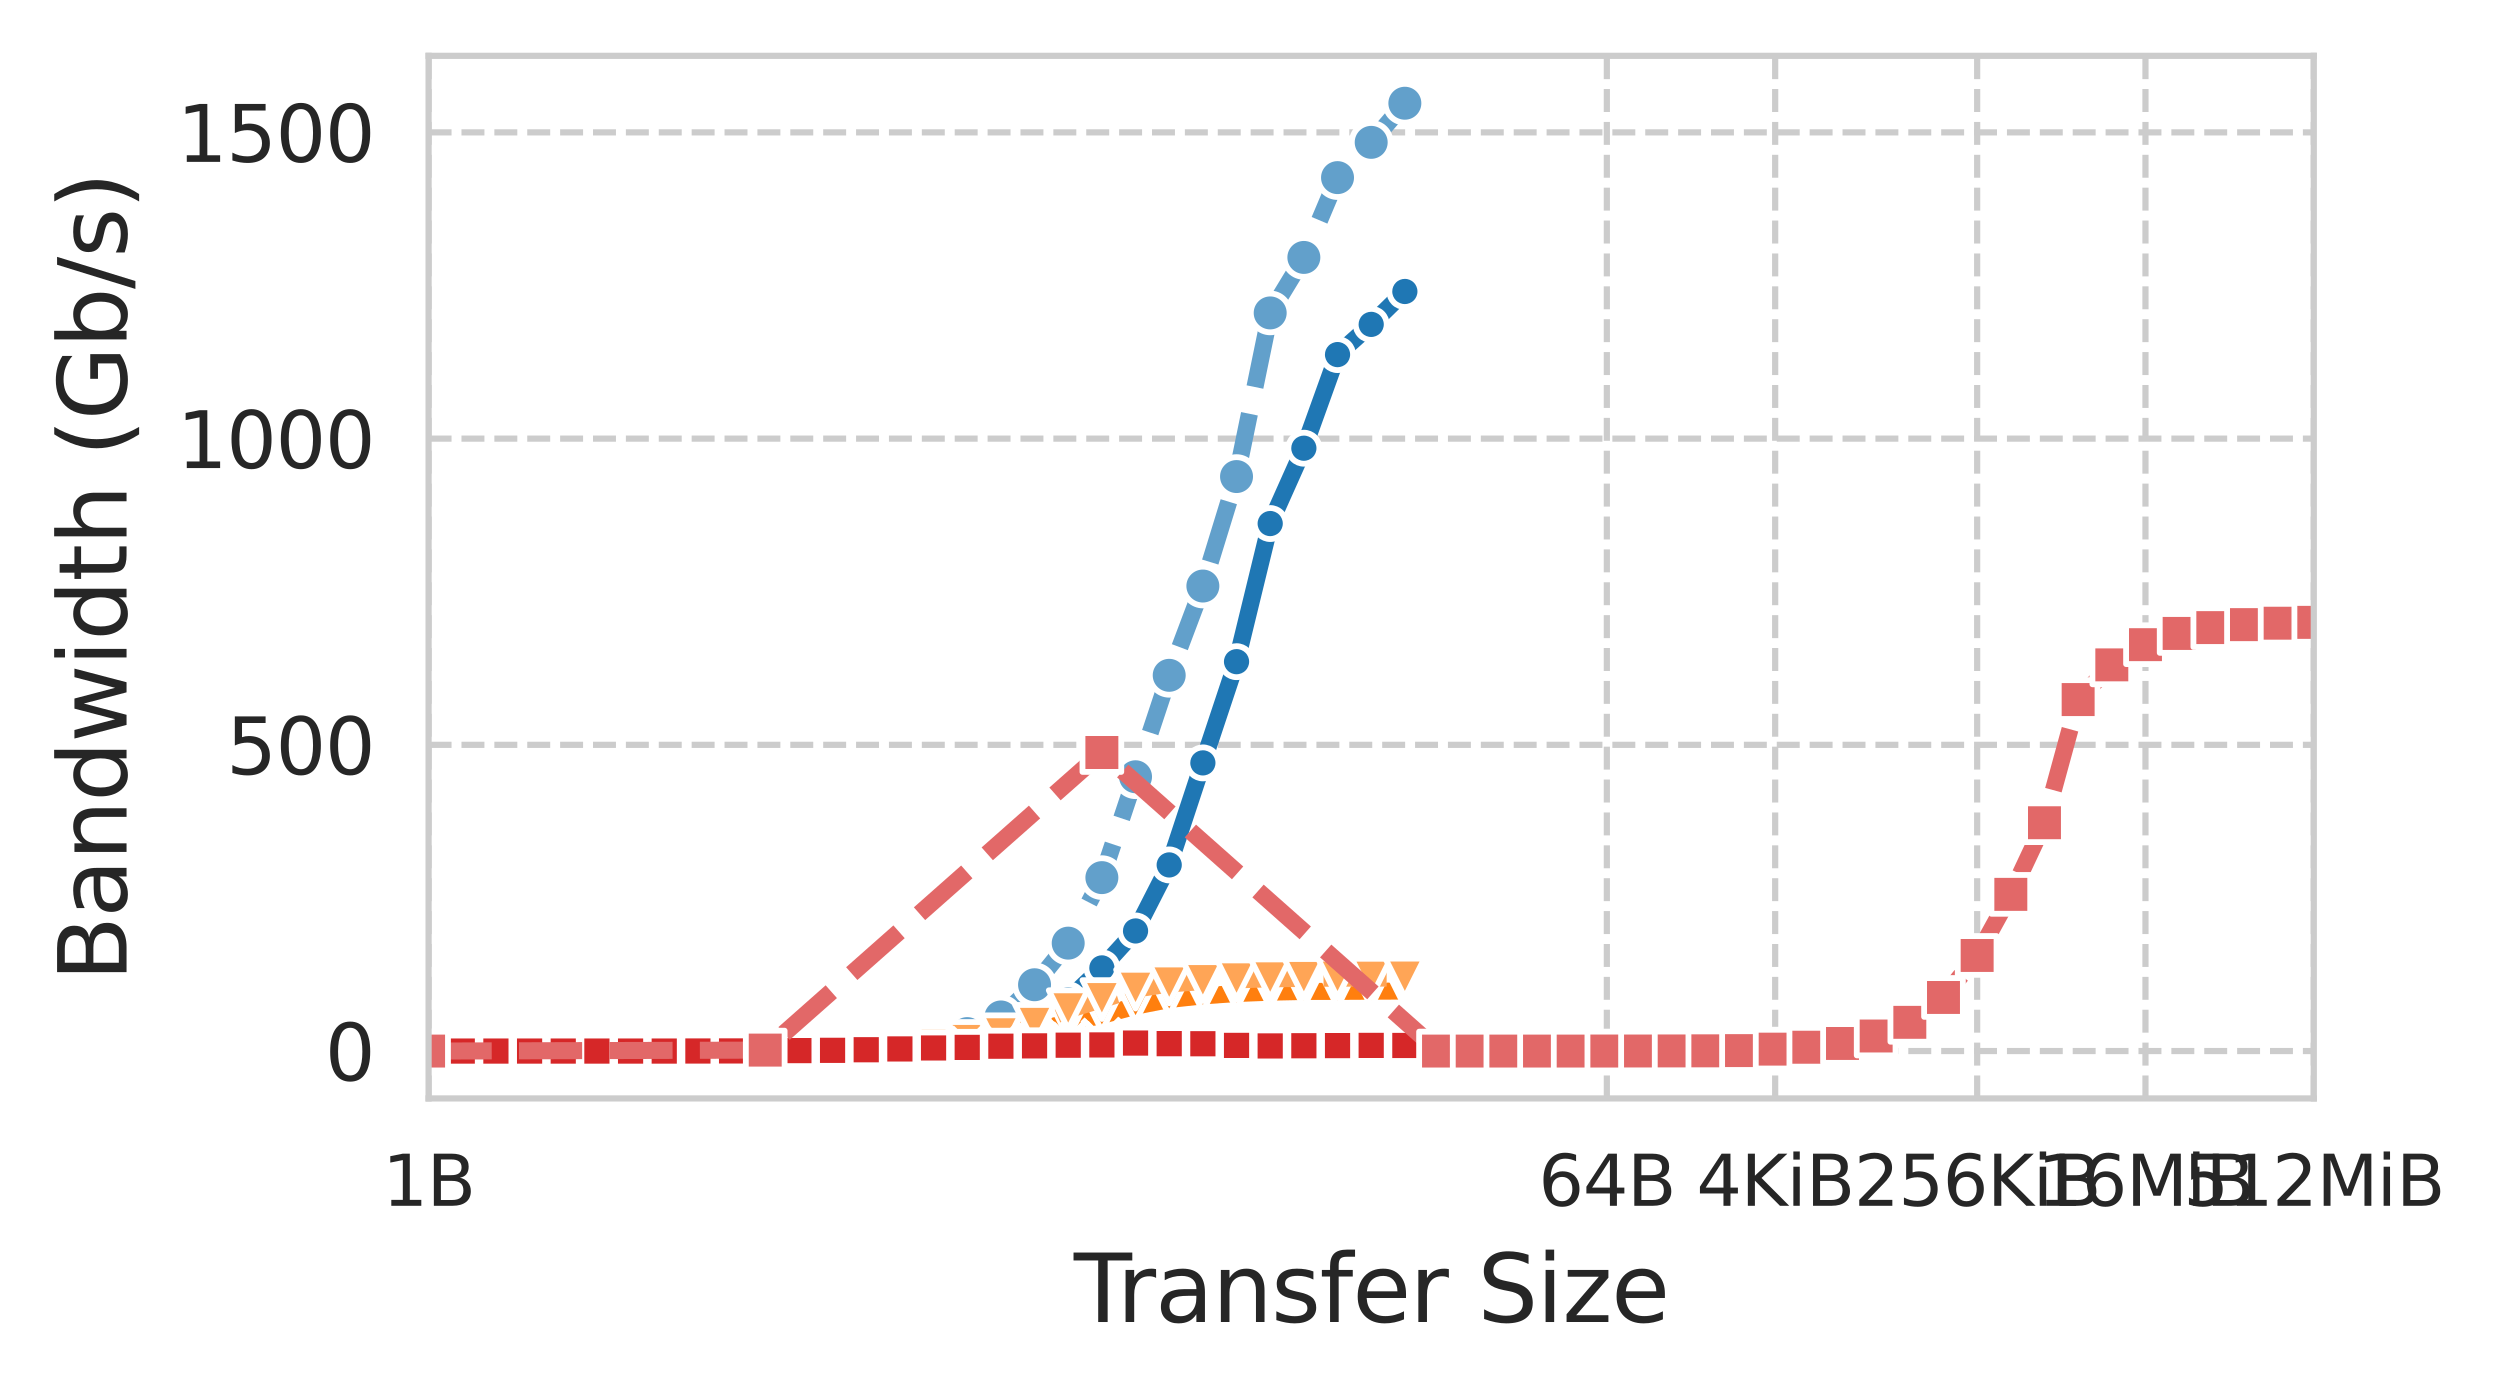 <?xml version="1.0" encoding="utf-8" standalone="no"?>
<!DOCTYPE svg PUBLIC "-//W3C//DTD SVG 1.1//EN"
  "http://www.w3.org/Graphics/SVG/1.1/DTD/svg11.dtd">
<svg xmlns:xlink="http://www.w3.org/1999/xlink" width="322.362pt" height="180.164pt" viewBox="0 0 322.362 180.164" xmlns="http://www.w3.org/2000/svg" version="1.1">
 <defs>
  <style type="text/css">*{stroke-linejoin: round; stroke-linecap: butt}</style>
 </defs>
 <g id="figure_1">
  <g id="patch_1">
   <path d="M 0 180.164 
L 322.362 180.164 
L 322.362 0 
L 0 0 
z
" style="fill: #ffffff"/>
  </g>
  <g id="axes_1">
   <g id="patch_2">
    <path d="M 55.264 141.64 
L 298.352 141.64 
L 298.352 7.2 
L 55.264 7.2 
z
" style="fill: #ffffff"/>
   </g>
   <g id="matplotlib.axis_1">
    <g id="xtick_1">
     <g id="line2d_1">
      <path d="M 55.264 141.64 
L 55.264 7.2 
" clip-path="url(#pd3f768f20a)" style="fill: none; stroke-dasharray: 2.96,1.28; stroke-dashoffset: 0; stroke: #cccccc; stroke-width: 0.8"/>
     </g>
     <g id="text_1">
      <!-- 1B -->
      <g style="fill: #262626" transform="translate(49.313 155.479) scale(0.09 -0.09)">
       <defs>
        <path id="DejaVuSans-31" d="M 794 531 
L 1825 531 
L 1825 4091 
L 703 3866 
L 703 4441 
L 1819 4666 
L 2450 4666 
L 2450 531 
L 3481 531 
L 3481 0 
L 794 0 
L 794 531 
z
" transform="scale(0.016)"/>
        <path id="DejaVuSans-42" d="M 1259 2228 
L 1259 519 
L 2272 519 
Q 2781 519 3026 730 
Q 3272 941 3272 1375 
Q 3272 1813 3026 2020 
Q 2781 2228 2272 2228 
L 1259 2228 
z
M 1259 4147 
L 1259 2741 
L 2194 2741 
Q 2656 2741 2882 2914 
Q 3109 3088 3109 3444 
Q 3109 3797 2882 3972 
Q 2656 4147 2194 4147 
L 1259 4147 
z
M 628 4666 
L 2241 4666 
Q 2963 4666 3353 4366 
Q 3744 4066 3744 3513 
Q 3744 3084 3544 2831 
Q 3344 2578 2956 2516 
Q 3422 2416 3680 2098 
Q 3938 1781 3938 1306 
Q 3938 681 3513 340 
Q 3088 0 2303 0 
L 628 0 
L 628 4666 
z
" transform="scale(0.016)"/>
       </defs>
       <use xlink:href="#DejaVuSans-31"/>
       <use xlink:href="#DejaVuSans-42" x="63.623"/>
      </g>
     </g>
    </g>
    <g id="xtick_2">
     <g id="line2d_2">
      <path d="M 207.194 141.64 
L 207.194 7.2 
" clip-path="url(#pd3f768f20a)" style="fill: none; stroke-dasharray: 2.96,1.28; stroke-dashoffset: 0; stroke: #cccccc; stroke-width: 0.8"/>
     </g>
     <g id="text_2">
      <!-- 64B -->
      <g style="fill: #262626" transform="translate(198.38 155.479) scale(0.09 -0.09)">
       <defs>
        <path id="DejaVuSans-36" d="M 2113 2584 
Q 1688 2584 1439 2293 
Q 1191 2003 1191 1497 
Q 1191 994 1439 701 
Q 1688 409 2113 409 
Q 2538 409 2786 701 
Q 3034 994 3034 1497 
Q 3034 2003 2786 2293 
Q 2538 2584 2113 2584 
z
M 3366 4563 
L 3366 3988 
Q 3128 4100 2886 4159 
Q 2644 4219 2406 4219 
Q 1781 4219 1451 3797 
Q 1122 3375 1075 2522 
Q 1259 2794 1537 2939 
Q 1816 3084 2150 3084 
Q 2853 3084 3261 2657 
Q 3669 2231 3669 1497 
Q 3669 778 3244 343 
Q 2819 -91 2113 -91 
Q 1303 -91 875 529 
Q 447 1150 447 2328 
Q 447 3434 972 4092 
Q 1497 4750 2381 4750 
Q 2619 4750 2861 4703 
Q 3103 4656 3366 4563 
z
" transform="scale(0.016)"/>
        <path id="DejaVuSans-34" d="M 2419 4116 
L 825 1625 
L 2419 1625 
L 2419 4116 
z
M 2253 4666 
L 3047 4666 
L 3047 1625 
L 3713 1625 
L 3713 1100 
L 3047 1100 
L 3047 0 
L 2419 0 
L 2419 1100 
L 313 1100 
L 313 1709 
L 2253 4666 
z
" transform="scale(0.016)"/>
       </defs>
       <use xlink:href="#DejaVuSans-36"/>
       <use xlink:href="#DejaVuSans-34" x="63.623"/>
       <use xlink:href="#DejaVuSans-42" x="127.246"/>
      </g>
     </g>
    </g>
    <g id="xtick_3">
     <g id="line2d_3">
      <path d="M 228.898 141.64 
L 228.898 7.2 
" clip-path="url(#pd3f768f20a)" style="fill: none; stroke-dasharray: 2.96,1.28; stroke-dashoffset: 0; stroke: #cccccc; stroke-width: 0.8"/>
     </g>
     <g id="text_3">
      <!-- 4KiB -->
      <g style="fill: #262626" transform="translate(218.747 155.479) scale(0.09 -0.09)">
       <defs>
        <path id="DejaVuSans-4b" d="M 628 4666 
L 1259 4666 
L 1259 2694 
L 3353 4666 
L 4166 4666 
L 1850 2491 
L 4331 0 
L 3500 0 
L 1259 2247 
L 1259 0 
L 628 0 
L 628 4666 
z
" transform="scale(0.016)"/>
        <path id="DejaVuSans-69" d="M 603 3500 
L 1178 3500 
L 1178 0 
L 603 0 
L 603 3500 
z
M 603 4863 
L 1178 4863 
L 1178 4134 
L 603 4134 
L 603 4863 
z
" transform="scale(0.016)"/>
       </defs>
       <use xlink:href="#DejaVuSans-34"/>
       <use xlink:href="#DejaVuSans-4b" x="63.623"/>
       <use xlink:href="#DejaVuSans-69" x="129.199"/>
       <use xlink:href="#DejaVuSans-42" x="156.982"/>
      </g>
     </g>
    </g>
    <g id="xtick_4">
     <g id="line2d_4">
      <path d="M 254.944 141.64 
L 254.944 7.2 
" clip-path="url(#pd3f768f20a)" style="fill: none; stroke-dasharray: 2.96,1.28; stroke-dashoffset: 0; stroke: #cccccc; stroke-width: 0.8"/>
     </g>
     <g id="text_4">
      <!-- 256KiB -->
      <g style="fill: #262626" transform="translate(239.066 155.479) scale(0.09 -0.09)">
       <defs>
        <path id="DejaVuSans-32" d="M 1228 531 
L 3431 531 
L 3431 0 
L 469 0 
L 469 531 
Q 828 903 1448 1529 
Q 2069 2156 2228 2338 
Q 2531 2678 2651 2914 
Q 2772 3150 2772 3378 
Q 2772 3750 2511 3984 
Q 2250 4219 1831 4219 
Q 1534 4219 1204 4116 
Q 875 4013 500 3803 
L 500 4441 
Q 881 4594 1212 4672 
Q 1544 4750 1819 4750 
Q 2544 4750 2975 4387 
Q 3406 4025 3406 3419 
Q 3406 3131 3298 2873 
Q 3191 2616 2906 2266 
Q 2828 2175 2409 1742 
Q 1991 1309 1228 531 
z
" transform="scale(0.016)"/>
        <path id="DejaVuSans-35" d="M 691 4666 
L 3169 4666 
L 3169 4134 
L 1269 4134 
L 1269 2991 
Q 1406 3038 1543 3061 
Q 1681 3084 1819 3084 
Q 2600 3084 3056 2656 
Q 3513 2228 3513 1497 
Q 3513 744 3044 326 
Q 2575 -91 1722 -91 
Q 1428 -91 1123 -41 
Q 819 9 494 109 
L 494 744 
Q 775 591 1075 516 
Q 1375 441 1709 441 
Q 2250 441 2565 725 
Q 2881 1009 2881 1497 
Q 2881 1984 2565 2268 
Q 2250 2553 1709 2553 
Q 1456 2553 1204 2497 
Q 953 2441 691 2322 
L 691 4666 
z
" transform="scale(0.016)"/>
       </defs>
       <use xlink:href="#DejaVuSans-32"/>
       <use xlink:href="#DejaVuSans-35" x="63.623"/>
       <use xlink:href="#DejaVuSans-36" x="127.246"/>
       <use xlink:href="#DejaVuSans-4b" x="190.869"/>
       <use xlink:href="#DejaVuSans-69" x="256.445"/>
       <use xlink:href="#DejaVuSans-42" x="284.229"/>
      </g>
     </g>
    </g>
    <g id="xtick_5">
     <g id="line2d_5">
      <path d="M 276.648 141.64 
L 276.648 7.2 
" clip-path="url(#pd3f768f20a)" style="fill: none; stroke-dasharray: 2.96,1.28; stroke-dashoffset: 0; stroke: #cccccc; stroke-width: 0.8"/>
     </g>
     <g id="text_5">
      <!-- 16MiB -->
      <g style="fill: #262626" transform="translate(262.702 155.479) scale(0.09 -0.09)">
       <defs>
        <path id="DejaVuSans-4d" d="M 628 4666 
L 1569 4666 
L 2759 1491 
L 3956 4666 
L 4897 4666 
L 4897 0 
L 4281 0 
L 4281 4097 
L 3078 897 
L 2444 897 
L 1241 4097 
L 1241 0 
L 628 0 
L 628 4666 
z
" transform="scale(0.016)"/>
       </defs>
       <use xlink:href="#DejaVuSans-31"/>
       <use xlink:href="#DejaVuSans-36" x="63.623"/>
       <use xlink:href="#DejaVuSans-4d" x="127.246"/>
       <use xlink:href="#DejaVuSans-69" x="213.525"/>
       <use xlink:href="#DejaVuSans-42" x="241.309"/>
      </g>
     </g>
    </g>
    <g id="xtick_6">
     <g id="line2d_6">
      <path d="M 298.352 141.64 
L 298.352 7.2 
" clip-path="url(#pd3f768f20a)" style="fill: none; stroke-dasharray: 2.96,1.28; stroke-dashoffset: 0; stroke: #cccccc; stroke-width: 0.8"/>
     </g>
     <g id="text_6">
      <!-- 512MiB -->
      <g style="fill: #262626" transform="translate(281.543 155.479) scale(0.09 -0.09)">
       <use xlink:href="#DejaVuSans-35"/>
       <use xlink:href="#DejaVuSans-31" x="63.623"/>
       <use xlink:href="#DejaVuSans-32" x="127.246"/>
       <use xlink:href="#DejaVuSans-4d" x="190.869"/>
       <use xlink:href="#DejaVuSans-69" x="277.148"/>
       <use xlink:href="#DejaVuSans-42" x="304.932"/>
      </g>
     </g>
    </g>
    <g id="text_7">
     <!-- Transfer Size -->
     <g style="fill: #262626" transform="translate(138.462 170.468) scale(0.12 -0.12)">
      <defs>
       <path id="DejaVuSans-54" d="M -19 4666 
L 3928 4666 
L 3928 4134 
L 2272 4134 
L 2272 0 
L 1638 0 
L 1638 4134 
L -19 4134 
L -19 4666 
z
" transform="scale(0.016)"/>
       <path id="DejaVuSans-72" d="M 2631 2963 
Q 2534 3019 2420 3045 
Q 2306 3072 2169 3072 
Q 1681 3072 1420 2755 
Q 1159 2438 1159 1844 
L 1159 0 
L 581 0 
L 581 3500 
L 1159 3500 
L 1159 2956 
Q 1341 3275 1631 3429 
Q 1922 3584 2338 3584 
Q 2397 3584 2469 3576 
Q 2541 3569 2628 3553 
L 2631 2963 
z
" transform="scale(0.016)"/>
       <path id="DejaVuSans-61" d="M 2194 1759 
Q 1497 1759 1228 1600 
Q 959 1441 959 1056 
Q 959 750 1161 570 
Q 1363 391 1709 391 
Q 2188 391 2477 730 
Q 2766 1069 2766 1631 
L 2766 1759 
L 2194 1759 
z
M 3341 1997 
L 3341 0 
L 2766 0 
L 2766 531 
Q 2569 213 2275 61 
Q 1981 -91 1556 -91 
Q 1019 -91 701 211 
Q 384 513 384 1019 
Q 384 1609 779 1909 
Q 1175 2209 1959 2209 
L 2766 2209 
L 2766 2266 
Q 2766 2663 2505 2880 
Q 2244 3097 1772 3097 
Q 1472 3097 1187 3025 
Q 903 2953 641 2809 
L 641 3341 
Q 956 3463 1253 3523 
Q 1550 3584 1831 3584 
Q 2591 3584 2966 3190 
Q 3341 2797 3341 1997 
z
" transform="scale(0.016)"/>
       <path id="DejaVuSans-6e" d="M 3513 2113 
L 3513 0 
L 2938 0 
L 2938 2094 
Q 2938 2591 2744 2837 
Q 2550 3084 2163 3084 
Q 1697 3084 1428 2787 
Q 1159 2491 1159 1978 
L 1159 0 
L 581 0 
L 581 3500 
L 1159 3500 
L 1159 2956 
Q 1366 3272 1645 3428 
Q 1925 3584 2291 3584 
Q 2894 3584 3203 3211 
Q 3513 2838 3513 2113 
z
" transform="scale(0.016)"/>
       <path id="DejaVuSans-73" d="M 2834 3397 
L 2834 2853 
Q 2591 2978 2328 3040 
Q 2066 3103 1784 3103 
Q 1356 3103 1142 2972 
Q 928 2841 928 2578 
Q 928 2378 1081 2264 
Q 1234 2150 1697 2047 
L 1894 2003 
Q 2506 1872 2764 1633 
Q 3022 1394 3022 966 
Q 3022 478 2636 193 
Q 2250 -91 1575 -91 
Q 1294 -91 989 -36 
Q 684 19 347 128 
L 347 722 
Q 666 556 975 473 
Q 1284 391 1588 391 
Q 1994 391 2212 530 
Q 2431 669 2431 922 
Q 2431 1156 2273 1281 
Q 2116 1406 1581 1522 
L 1381 1569 
Q 847 1681 609 1914 
Q 372 2147 372 2553 
Q 372 3047 722 3315 
Q 1072 3584 1716 3584 
Q 2034 3584 2315 3537 
Q 2597 3491 2834 3397 
z
" transform="scale(0.016)"/>
       <path id="DejaVuSans-66" d="M 2375 4863 
L 2375 4384 
L 1825 4384 
Q 1516 4384 1395 4259 
Q 1275 4134 1275 3809 
L 1275 3500 
L 2222 3500 
L 2222 3053 
L 1275 3053 
L 1275 0 
L 697 0 
L 697 3053 
L 147 3053 
L 147 3500 
L 697 3500 
L 697 3744 
Q 697 4328 969 4595 
Q 1241 4863 1831 4863 
L 2375 4863 
z
" transform="scale(0.016)"/>
       <path id="DejaVuSans-65" d="M 3597 1894 
L 3597 1613 
L 953 1613 
Q 991 1019 1311 708 
Q 1631 397 2203 397 
Q 2534 397 2845 478 
Q 3156 559 3463 722 
L 3463 178 
Q 3153 47 2828 -22 
Q 2503 -91 2169 -91 
Q 1331 -91 842 396 
Q 353 884 353 1716 
Q 353 2575 817 3079 
Q 1281 3584 2069 3584 
Q 2775 3584 3186 3129 
Q 3597 2675 3597 1894 
z
M 3022 2063 
Q 3016 2534 2758 2815 
Q 2500 3097 2075 3097 
Q 1594 3097 1305 2825 
Q 1016 2553 972 2059 
L 3022 2063 
z
" transform="scale(0.016)"/>
       <path id="DejaVuSans-20" transform="scale(0.016)"/>
       <path id="DejaVuSans-53" d="M 3425 4513 
L 3425 3897 
Q 3066 4069 2747 4153 
Q 2428 4238 2131 4238 
Q 1616 4238 1336 4038 
Q 1056 3838 1056 3469 
Q 1056 3159 1242 3001 
Q 1428 2844 1947 2747 
L 2328 2669 
Q 3034 2534 3370 2195 
Q 3706 1856 3706 1288 
Q 3706 609 3251 259 
Q 2797 -91 1919 -91 
Q 1588 -91 1214 -16 
Q 841 59 441 206 
L 441 856 
Q 825 641 1194 531 
Q 1563 422 1919 422 
Q 2459 422 2753 634 
Q 3047 847 3047 1241 
Q 3047 1584 2836 1778 
Q 2625 1972 2144 2069 
L 1759 2144 
Q 1053 2284 737 2584 
Q 422 2884 422 3419 
Q 422 4038 858 4394 
Q 1294 4750 2059 4750 
Q 2388 4750 2728 4690 
Q 3069 4631 3425 4513 
z
" transform="scale(0.016)"/>
       <path id="DejaVuSans-7a" d="M 353 3500 
L 3084 3500 
L 3084 2975 
L 922 459 
L 3084 459 
L 3084 0 
L 275 0 
L 275 525 
L 2438 3041 
L 353 3041 
L 353 3500 
z
" transform="scale(0.016)"/>
      </defs>
      <use xlink:href="#DejaVuSans-54"/>
      <use xlink:href="#DejaVuSans-72" x="46.334"/>
      <use xlink:href="#DejaVuSans-61" x="87.447"/>
      <use xlink:href="#DejaVuSans-6e" x="148.727"/>
      <use xlink:href="#DejaVuSans-73" x="212.105"/>
      <use xlink:href="#DejaVuSans-66" x="264.205"/>
      <use xlink:href="#DejaVuSans-65" x="299.41"/>
      <use xlink:href="#DejaVuSans-72" x="360.934"/>
      <use xlink:href="#DejaVuSans-20" x="402.047"/>
      <use xlink:href="#DejaVuSans-53" x="433.834"/>
      <use xlink:href="#DejaVuSans-69" x="497.311"/>
      <use xlink:href="#DejaVuSans-7a" x="525.094"/>
      <use xlink:href="#DejaVuSans-65" x="577.584"/>
     </g>
    </g>
   </g>
   <g id="matplotlib.axis_2">
    <g id="ytick_1">
     <g id="line2d_7">
      <path d="M 55.264 135.529 
L 298.352 135.529 
" clip-path="url(#pd3f768f20a)" style="fill: none; stroke-dasharray: 2.96,1.28; stroke-dashoffset: 0; stroke: #cccccc; stroke-width: 0.8"/>
     </g>
     <g id="text_8">
      <!-- 0 -->
      <g style="fill: #262626" transform="translate(41.901 139.328) scale(0.1 -0.1)">
       <defs>
        <path id="DejaVuSans-30" d="M 2034 4250 
Q 1547 4250 1301 3770 
Q 1056 3291 1056 2328 
Q 1056 1369 1301 889 
Q 1547 409 2034 409 
Q 2525 409 2770 889 
Q 3016 1369 3016 2328 
Q 3016 3291 2770 3770 
Q 2525 4250 2034 4250 
z
M 2034 4750 
Q 2819 4750 3233 4129 
Q 3647 3509 3647 2328 
Q 3647 1150 3233 529 
Q 2819 -91 2034 -91 
Q 1250 -91 836 529 
Q 422 1150 422 2328 
Q 422 3509 836 4129 
Q 1250 4750 2034 4750 
z
" transform="scale(0.016)"/>
       </defs>
       <use xlink:href="#DejaVuSans-30"/>
      </g>
     </g>
    </g>
    <g id="ytick_2">
     <g id="line2d_8">
      <path d="M 55.264 96.042 
L 298.352 96.042 
" clip-path="url(#pd3f768f20a)" style="fill: none; stroke-dasharray: 2.96,1.28; stroke-dashoffset: 0; stroke: #cccccc; stroke-width: 0.8"/>
     </g>
     <g id="text_9">
      <!-- 500 -->
      <g style="fill: #262626" transform="translate(29.176 99.842) scale(0.1 -0.1)">
       <use xlink:href="#DejaVuSans-35"/>
       <use xlink:href="#DejaVuSans-30" x="63.623"/>
       <use xlink:href="#DejaVuSans-30" x="127.246"/>
      </g>
     </g>
    </g>
    <g id="ytick_3">
     <g id="line2d_9">
      <path d="M 55.264 56.556 
L 298.352 56.556 
" clip-path="url(#pd3f768f20a)" style="fill: none; stroke-dasharray: 2.96,1.28; stroke-dashoffset: 0; stroke: #cccccc; stroke-width: 0.8"/>
     </g>
     <g id="text_10">
      <!-- 1000 -->
      <g style="fill: #262626" transform="translate(22.814 60.355) scale(0.1 -0.1)">
       <use xlink:href="#DejaVuSans-31"/>
       <use xlink:href="#DejaVuSans-30" x="63.623"/>
       <use xlink:href="#DejaVuSans-30" x="127.246"/>
       <use xlink:href="#DejaVuSans-30" x="190.869"/>
      </g>
     </g>
    </g>
    <g id="ytick_4">
     <g id="line2d_10">
      <path d="M 55.264 17.069 
L 298.352 17.069 
" clip-path="url(#pd3f768f20a)" style="fill: none; stroke-dasharray: 2.96,1.28; stroke-dashoffset: 0; stroke: #cccccc; stroke-width: 0.8"/>
     </g>
     <g id="text_11">
      <!-- 1500 -->
      <g style="fill: #262626" transform="translate(22.814 20.868) scale(0.1 -0.1)">
       <use xlink:href="#DejaVuSans-31"/>
       <use xlink:href="#DejaVuSans-35" x="63.623"/>
       <use xlink:href="#DejaVuSans-30" x="127.246"/>
       <use xlink:href="#DejaVuSans-30" x="190.869"/>
      </g>
     </g>
    </g>
    <g id="text_12">
     <!-- Bandwidth (Gb/s) -->
     <g style="fill: #262626" transform="translate(16.318 126.556) rotate(-90) scale(0.12 -0.12)">
      <defs>
       <path id="DejaVuSans-64" d="M 2906 2969 
L 2906 4863 
L 3481 4863 
L 3481 0 
L 2906 0 
L 2906 525 
Q 2725 213 2448 61 
Q 2172 -91 1784 -91 
Q 1150 -91 751 415 
Q 353 922 353 1747 
Q 353 2572 751 3078 
Q 1150 3584 1784 3584 
Q 2172 3584 2448 3432 
Q 2725 3281 2906 2969 
z
M 947 1747 
Q 947 1113 1208 752 
Q 1469 391 1925 391 
Q 2381 391 2643 752 
Q 2906 1113 2906 1747 
Q 2906 2381 2643 2742 
Q 2381 3103 1925 3103 
Q 1469 3103 1208 2742 
Q 947 2381 947 1747 
z
" transform="scale(0.016)"/>
       <path id="DejaVuSans-77" d="M 269 3500 
L 844 3500 
L 1563 769 
L 2278 3500 
L 2956 3500 
L 3675 769 
L 4391 3500 
L 4966 3500 
L 4050 0 
L 3372 0 
L 2619 2869 
L 1863 0 
L 1184 0 
L 269 3500 
z
" transform="scale(0.016)"/>
       <path id="DejaVuSans-74" d="M 1172 4494 
L 1172 3500 
L 2356 3500 
L 2356 3053 
L 1172 3053 
L 1172 1153 
Q 1172 725 1289 603 
Q 1406 481 1766 481 
L 2356 481 
L 2356 0 
L 1766 0 
Q 1100 0 847 248 
Q 594 497 594 1153 
L 594 3053 
L 172 3053 
L 172 3500 
L 594 3500 
L 594 4494 
L 1172 4494 
z
" transform="scale(0.016)"/>
       <path id="DejaVuSans-68" d="M 3513 2113 
L 3513 0 
L 2938 0 
L 2938 2094 
Q 2938 2591 2744 2837 
Q 2550 3084 2163 3084 
Q 1697 3084 1428 2787 
Q 1159 2491 1159 1978 
L 1159 0 
L 581 0 
L 581 4863 
L 1159 4863 
L 1159 2956 
Q 1366 3272 1645 3428 
Q 1925 3584 2291 3584 
Q 2894 3584 3203 3211 
Q 3513 2838 3513 2113 
z
" transform="scale(0.016)"/>
       <path id="DejaVuSans-28" d="M 1984 4856 
Q 1566 4138 1362 3434 
Q 1159 2731 1159 2009 
Q 1159 1288 1364 580 
Q 1569 -128 1984 -844 
L 1484 -844 
Q 1016 -109 783 600 
Q 550 1309 550 2009 
Q 550 2706 781 3412 
Q 1013 4119 1484 4856 
L 1984 4856 
z
" transform="scale(0.016)"/>
       <path id="DejaVuSans-47" d="M 3809 666 
L 3809 1919 
L 2778 1919 
L 2778 2438 
L 4434 2438 
L 4434 434 
Q 4069 175 3628 42 
Q 3188 -91 2688 -91 
Q 1594 -91 976 548 
Q 359 1188 359 2328 
Q 359 3472 976 4111 
Q 1594 4750 2688 4750 
Q 3144 4750 3555 4637 
Q 3966 4525 4313 4306 
L 4313 3634 
Q 3963 3931 3569 4081 
Q 3175 4231 2741 4231 
Q 1884 4231 1454 3753 
Q 1025 3275 1025 2328 
Q 1025 1384 1454 906 
Q 1884 428 2741 428 
Q 3075 428 3337 486 
Q 3600 544 3809 666 
z
" transform="scale(0.016)"/>
       <path id="DejaVuSans-62" d="M 3116 1747 
Q 3116 2381 2855 2742 
Q 2594 3103 2138 3103 
Q 1681 3103 1420 2742 
Q 1159 2381 1159 1747 
Q 1159 1113 1420 752 
Q 1681 391 2138 391 
Q 2594 391 2855 752 
Q 3116 1113 3116 1747 
z
M 1159 2969 
Q 1341 3281 1617 3432 
Q 1894 3584 2278 3584 
Q 2916 3584 3314 3078 
Q 3713 2572 3713 1747 
Q 3713 922 3314 415 
Q 2916 -91 2278 -91 
Q 1894 -91 1617 61 
Q 1341 213 1159 525 
L 1159 0 
L 581 0 
L 581 4863 
L 1159 4863 
L 1159 2969 
z
" transform="scale(0.016)"/>
       <path id="DejaVuSans-2f" d="M 1625 4666 
L 2156 4666 
L 531 -594 
L 0 -594 
L 1625 4666 
z
" transform="scale(0.016)"/>
       <path id="DejaVuSans-29" d="M 513 4856 
L 1013 4856 
Q 1481 4119 1714 3412 
Q 1947 2706 1947 2009 
Q 1947 1309 1714 600 
Q 1481 -109 1013 -844 
L 513 -844 
Q 928 -128 1133 580 
Q 1338 1288 1338 2009 
Q 1338 2731 1133 3434 
Q 928 4138 513 4856 
z
" transform="scale(0.016)"/>
      </defs>
      <use xlink:href="#DejaVuSans-42"/>
      <use xlink:href="#DejaVuSans-61" x="68.604"/>
      <use xlink:href="#DejaVuSans-6e" x="129.883"/>
      <use xlink:href="#DejaVuSans-64" x="193.262"/>
      <use xlink:href="#DejaVuSans-77" x="256.738"/>
      <use xlink:href="#DejaVuSans-69" x="338.525"/>
      <use xlink:href="#DejaVuSans-64" x="366.309"/>
      <use xlink:href="#DejaVuSans-74" x="429.785"/>
      <use xlink:href="#DejaVuSans-68" x="468.994"/>
      <use xlink:href="#DejaVuSans-20" x="532.373"/>
      <use xlink:href="#DejaVuSans-28" x="564.16"/>
      <use xlink:href="#DejaVuSans-47" x="603.174"/>
      <use xlink:href="#DejaVuSans-62" x="680.664"/>
      <use xlink:href="#DejaVuSans-2f" x="744.141"/>
      <use xlink:href="#DejaVuSans-73" x="777.832"/>
      <use xlink:href="#DejaVuSans-29" x="829.932"/>
     </g>
    </g>
   </g>
   <g id="PolyCollection_1"/>
   <g id="PolyCollection_2"/>
   <g id="PolyCollection_3"/>
   <g id="PolyCollection_4"/>
   <g id="PolyCollection_5"/>
   <g id="PolyCollection_6"/>
   <g id="PolyCollection_7"/>
   <g id="PolyCollection_8"/>
   <g id="line2d_11">
    <path d="M 55.264 135.529 
L 59.605 135.529 
L 63.945 135.529 
L 68.286 135.529 
L 72.627 135.528 
L 76.968 135.528 
L 81.309 135.526 
L 85.65 135.524 
L 89.991 135.519 
L 94.332 135.508 
L 98.672 135.488 
L 103.013 135.458 
L 107.354 135.379 
L 111.695 135.248 
L 116.036 135.081 
L 120.377 134.684 
L 124.718 133.855 
L 129.059 132.692 
L 133.399 130.301 
L 137.74 128.911 
L 142.081 124.805 
L 146.422 120.041 
L 150.763 111.528 
L 155.104 98.37 
L 159.445 85.319 
L 163.785 67.508 
L 168.126 57.794 
L 172.467 45.723 
L 176.808 41.828 
L 181.149 37.584 
" clip-path="url(#pd3f768f20a)" style="fill: none; stroke: #1f77b4; stroke-width: 2.2; stroke-linecap: round"/>
    <defs>
     <path id="m51b2981837" d="M 0 2 
C 0.53 2 1.039 1.789 1.414 1.414 
C 1.789 1.039 2 0.53 2 0 
C 2 -0.53 1.789 -1.039 1.414 -1.414 
C 1.039 -1.789 0.53 -2 0 -2 
C -0.53 -2 -1.039 -1.789 -1.414 -1.414 
C -1.789 -1.039 -2 -0.53 -2 0 
C -2 0.53 -1.789 1.039 -1.414 1.414 
C -1.039 1.789 -0.53 2 0 2 
z
" style="stroke: #ffffff; stroke-width: 0.75"/>
    </defs>
    <g clip-path="url(#pd3f768f20a)">
     <use xlink:href="#m51b2981837" x="55.264" y="135.529" style="fill: #1f77b4; stroke: #ffffff; stroke-width: 0.75"/>
     <use xlink:href="#m51b2981837" x="59.605" y="135.529" style="fill: #1f77b4; stroke: #ffffff; stroke-width: 0.75"/>
     <use xlink:href="#m51b2981837" x="63.945" y="135.529" style="fill: #1f77b4; stroke: #ffffff; stroke-width: 0.75"/>
     <use xlink:href="#m51b2981837" x="68.286" y="135.529" style="fill: #1f77b4; stroke: #ffffff; stroke-width: 0.75"/>
     <use xlink:href="#m51b2981837" x="72.627" y="135.528" style="fill: #1f77b4; stroke: #ffffff; stroke-width: 0.75"/>
     <use xlink:href="#m51b2981837" x="76.968" y="135.528" style="fill: #1f77b4; stroke: #ffffff; stroke-width: 0.75"/>
     <use xlink:href="#m51b2981837" x="81.309" y="135.526" style="fill: #1f77b4; stroke: #ffffff; stroke-width: 0.75"/>
     <use xlink:href="#m51b2981837" x="85.65" y="135.524" style="fill: #1f77b4; stroke: #ffffff; stroke-width: 0.75"/>
     <use xlink:href="#m51b2981837" x="89.991" y="135.519" style="fill: #1f77b4; stroke: #ffffff; stroke-width: 0.75"/>
     <use xlink:href="#m51b2981837" x="94.332" y="135.508" style="fill: #1f77b4; stroke: #ffffff; stroke-width: 0.75"/>
     <use xlink:href="#m51b2981837" x="98.672" y="135.488" style="fill: #1f77b4; stroke: #ffffff; stroke-width: 0.75"/>
     <use xlink:href="#m51b2981837" x="103.013" y="135.458" style="fill: #1f77b4; stroke: #ffffff; stroke-width: 0.75"/>
     <use xlink:href="#m51b2981837" x="107.354" y="135.379" style="fill: #1f77b4; stroke: #ffffff; stroke-width: 0.75"/>
     <use xlink:href="#m51b2981837" x="111.695" y="135.248" style="fill: #1f77b4; stroke: #ffffff; stroke-width: 0.75"/>
     <use xlink:href="#m51b2981837" x="116.036" y="135.081" style="fill: #1f77b4; stroke: #ffffff; stroke-width: 0.75"/>
     <use xlink:href="#m51b2981837" x="120.377" y="134.684" style="fill: #1f77b4; stroke: #ffffff; stroke-width: 0.75"/>
     <use xlink:href="#m51b2981837" x="124.718" y="133.855" style="fill: #1f77b4; stroke: #ffffff; stroke-width: 0.75"/>
     <use xlink:href="#m51b2981837" x="129.059" y="132.692" style="fill: #1f77b4; stroke: #ffffff; stroke-width: 0.75"/>
     <use xlink:href="#m51b2981837" x="133.399" y="130.301" style="fill: #1f77b4; stroke: #ffffff; stroke-width: 0.75"/>
     <use xlink:href="#m51b2981837" x="137.74" y="128.911" style="fill: #1f77b4; stroke: #ffffff; stroke-width: 0.75"/>
     <use xlink:href="#m51b2981837" x="142.081" y="124.805" style="fill: #1f77b4; stroke: #ffffff; stroke-width: 0.75"/>
     <use xlink:href="#m51b2981837" x="146.422" y="120.041" style="fill: #1f77b4; stroke: #ffffff; stroke-width: 0.75"/>
     <use xlink:href="#m51b2981837" x="150.763" y="111.528" style="fill: #1f77b4; stroke: #ffffff; stroke-width: 0.75"/>
     <use xlink:href="#m51b2981837" x="155.104" y="98.37" style="fill: #1f77b4; stroke: #ffffff; stroke-width: 0.75"/>
     <use xlink:href="#m51b2981837" x="159.445" y="85.319" style="fill: #1f77b4; stroke: #ffffff; stroke-width: 0.75"/>
     <use xlink:href="#m51b2981837" x="163.785" y="67.508" style="fill: #1f77b4; stroke: #ffffff; stroke-width: 0.75"/>
     <use xlink:href="#m51b2981837" x="168.126" y="57.794" style="fill: #1f77b4; stroke: #ffffff; stroke-width: 0.75"/>
     <use xlink:href="#m51b2981837" x="172.467" y="45.723" style="fill: #1f77b4; stroke: #ffffff; stroke-width: 0.75"/>
     <use xlink:href="#m51b2981837" x="176.808" y="41.828" style="fill: #1f77b4; stroke: #ffffff; stroke-width: 0.75"/>
     <use xlink:href="#m51b2981837" x="181.149" y="37.584" style="fill: #1f77b4; stroke: #ffffff; stroke-width: 0.75"/>
    </g>
   </g>
   <g id="line2d_12">
    <path d="M 55.264 135.529 
L 59.605 135.529 
L 63.945 135.529 
L 68.286 135.529 
L 72.627 135.528 
L 76.968 135.528 
L 81.309 135.526 
L 85.65 135.523 
L 89.991 135.517 
L 94.332 135.506 
L 98.672 135.481 
L 103.013 135.434 
L 107.354 135.339 
L 111.695 135.173 
L 116.036 134.94 
L 120.377 134.397 
L 124.718 133.277 
L 129.059 131.131 
L 133.399 126.978 
L 137.74 121.613 
L 142.081 113.165 
L 146.422 100.159 
L 150.763 87.079 
L 155.104 75.567 
L 159.445 61.45 
L 163.785 40.35 
L 168.126 33.194 
L 172.467 22.903 
L 176.808 18.356 
L 181.149 13.311 
" clip-path="url(#pd3f768f20a)" style="fill: none; stroke-dasharray: 8.14,3.52; stroke-dashoffset: 0; stroke: #62a0cb; stroke-width: 2.2"/>
    <defs>
     <path id="m7954e8f6f6" d="M 0 2.5 
C 0.663 2.5 1.299 2.237 1.768 1.768 
C 2.237 1.299 2.5 0.663 2.5 0 
C 2.5 -0.663 2.237 -1.299 1.768 -1.768 
C 1.299 -2.237 0.663 -2.5 0 -2.5 
C -0.663 -2.5 -1.299 -2.237 -1.768 -1.768 
C -2.237 -1.299 -2.5 -0.663 -2.5 0 
C -2.5 0.663 -2.237 1.299 -1.768 1.768 
C -1.299 2.237 -0.663 2.5 0 2.5 
z
" style="stroke: #ffffff; stroke-width: 0.75"/>
    </defs>
    <g clip-path="url(#pd3f768f20a)">
     <use xlink:href="#m7954e8f6f6" x="55.264" y="135.529" style="fill: #62a0cb; stroke: #ffffff; stroke-width: 0.75"/>
     <use xlink:href="#m7954e8f6f6" x="59.605" y="135.529" style="fill: #62a0cb; stroke: #ffffff; stroke-width: 0.75"/>
     <use xlink:href="#m7954e8f6f6" x="63.945" y="135.529" style="fill: #62a0cb; stroke: #ffffff; stroke-width: 0.75"/>
     <use xlink:href="#m7954e8f6f6" x="68.286" y="135.529" style="fill: #62a0cb; stroke: #ffffff; stroke-width: 0.75"/>
     <use xlink:href="#m7954e8f6f6" x="72.627" y="135.528" style="fill: #62a0cb; stroke: #ffffff; stroke-width: 0.75"/>
     <use xlink:href="#m7954e8f6f6" x="76.968" y="135.528" style="fill: #62a0cb; stroke: #ffffff; stroke-width: 0.75"/>
     <use xlink:href="#m7954e8f6f6" x="81.309" y="135.526" style="fill: #62a0cb; stroke: #ffffff; stroke-width: 0.75"/>
     <use xlink:href="#m7954e8f6f6" x="85.65" y="135.523" style="fill: #62a0cb; stroke: #ffffff; stroke-width: 0.75"/>
     <use xlink:href="#m7954e8f6f6" x="89.991" y="135.517" style="fill: #62a0cb; stroke: #ffffff; stroke-width: 0.75"/>
     <use xlink:href="#m7954e8f6f6" x="94.332" y="135.506" style="fill: #62a0cb; stroke: #ffffff; stroke-width: 0.75"/>
     <use xlink:href="#m7954e8f6f6" x="98.672" y="135.481" style="fill: #62a0cb; stroke: #ffffff; stroke-width: 0.75"/>
     <use xlink:href="#m7954e8f6f6" x="103.013" y="135.434" style="fill: #62a0cb; stroke: #ffffff; stroke-width: 0.75"/>
     <use xlink:href="#m7954e8f6f6" x="107.354" y="135.339" style="fill: #62a0cb; stroke: #ffffff; stroke-width: 0.75"/>
     <use xlink:href="#m7954e8f6f6" x="111.695" y="135.173" style="fill: #62a0cb; stroke: #ffffff; stroke-width: 0.75"/>
     <use xlink:href="#m7954e8f6f6" x="116.036" y="134.94" style="fill: #62a0cb; stroke: #ffffff; stroke-width: 0.75"/>
     <use xlink:href="#m7954e8f6f6" x="120.377" y="134.397" style="fill: #62a0cb; stroke: #ffffff; stroke-width: 0.75"/>
     <use xlink:href="#m7954e8f6f6" x="124.718" y="133.277" style="fill: #62a0cb; stroke: #ffffff; stroke-width: 0.75"/>
     <use xlink:href="#m7954e8f6f6" x="129.059" y="131.131" style="fill: #62a0cb; stroke: #ffffff; stroke-width: 0.75"/>
     <use xlink:href="#m7954e8f6f6" x="133.399" y="126.978" style="fill: #62a0cb; stroke: #ffffff; stroke-width: 0.75"/>
     <use xlink:href="#m7954e8f6f6" x="137.74" y="121.613" style="fill: #62a0cb; stroke: #ffffff; stroke-width: 0.75"/>
     <use xlink:href="#m7954e8f6f6" x="142.081" y="113.165" style="fill: #62a0cb; stroke: #ffffff; stroke-width: 0.75"/>
     <use xlink:href="#m7954e8f6f6" x="146.422" y="100.159" style="fill: #62a0cb; stroke: #ffffff; stroke-width: 0.75"/>
     <use xlink:href="#m7954e8f6f6" x="150.763" y="87.079" style="fill: #62a0cb; stroke: #ffffff; stroke-width: 0.75"/>
     <use xlink:href="#m7954e8f6f6" x="155.104" y="75.567" style="fill: #62a0cb; stroke: #ffffff; stroke-width: 0.75"/>
     <use xlink:href="#m7954e8f6f6" x="159.445" y="61.45" style="fill: #62a0cb; stroke: #ffffff; stroke-width: 0.75"/>
     <use xlink:href="#m7954e8f6f6" x="163.785" y="40.35" style="fill: #62a0cb; stroke: #ffffff; stroke-width: 0.75"/>
     <use xlink:href="#m7954e8f6f6" x="168.126" y="33.194" style="fill: #62a0cb; stroke: #ffffff; stroke-width: 0.75"/>
     <use xlink:href="#m7954e8f6f6" x="172.467" y="22.903" style="fill: #62a0cb; stroke: #ffffff; stroke-width: 0.75"/>
     <use xlink:href="#m7954e8f6f6" x="176.808" y="18.356" style="fill: #62a0cb; stroke: #ffffff; stroke-width: 0.75"/>
     <use xlink:href="#m7954e8f6f6" x="181.149" y="13.311" style="fill: #62a0cb; stroke: #ffffff; stroke-width: 0.75"/>
    </g>
   </g>
   <g id="line2d_13">
    <path d="M 55.264 135.529 
L 59.605 135.529 
L 63.945 135.529 
L 68.286 135.529 
L 72.627 135.529 
L 76.968 135.529 
L 81.309 135.528 
L 85.65 135.527 
L 89.991 135.525 
L 94.332 135.521 
L 98.672 135.512 
L 103.013 135.495 
L 107.354 135.46 
L 111.695 135.392 
L 116.036 135.26 
L 120.377 135.044 
L 124.718 134.593 
L 129.059 134.09 
L 133.399 132.887 
L 137.74 131.857 
L 142.081 130.929 
L 146.422 129.741 
L 150.763 128.878 
L 155.104 128.407 
L 159.445 128.107 
L 163.785 127.935 
L 168.126 127.842 
L 172.467 127.832 
L 176.808 127.807 
L 181.149 127.791 
" clip-path="url(#pd3f768f20a)" style="fill: none; stroke: #ff7f0e; stroke-width: 2.2; stroke-linecap: round"/>
    <defs>
     <path id="m33c8a6bd3c" d="M -0 2 
L 2 -2 
L -2 -2 
z
" style="stroke: #ffffff; stroke-width: 0.75; stroke-linejoin: miter"/>
    </defs>
    <g clip-path="url(#pd3f768f20a)">
     <use xlink:href="#m33c8a6bd3c" x="55.264" y="135.529" style="fill: #ff7f0e; stroke: #ffffff; stroke-width: 0.75; stroke-linejoin: miter"/>
     <use xlink:href="#m33c8a6bd3c" x="59.605" y="135.529" style="fill: #ff7f0e; stroke: #ffffff; stroke-width: 0.75; stroke-linejoin: miter"/>
     <use xlink:href="#m33c8a6bd3c" x="63.945" y="135.529" style="fill: #ff7f0e; stroke: #ffffff; stroke-width: 0.75; stroke-linejoin: miter"/>
     <use xlink:href="#m33c8a6bd3c" x="68.286" y="135.529" style="fill: #ff7f0e; stroke: #ffffff; stroke-width: 0.75; stroke-linejoin: miter"/>
     <use xlink:href="#m33c8a6bd3c" x="72.627" y="135.529" style="fill: #ff7f0e; stroke: #ffffff; stroke-width: 0.75; stroke-linejoin: miter"/>
     <use xlink:href="#m33c8a6bd3c" x="76.968" y="135.529" style="fill: #ff7f0e; stroke: #ffffff; stroke-width: 0.75; stroke-linejoin: miter"/>
     <use xlink:href="#m33c8a6bd3c" x="81.309" y="135.528" style="fill: #ff7f0e; stroke: #ffffff; stroke-width: 0.75; stroke-linejoin: miter"/>
     <use xlink:href="#m33c8a6bd3c" x="85.65" y="135.527" style="fill: #ff7f0e; stroke: #ffffff; stroke-width: 0.75; stroke-linejoin: miter"/>
     <use xlink:href="#m33c8a6bd3c" x="89.991" y="135.525" style="fill: #ff7f0e; stroke: #ffffff; stroke-width: 0.75; stroke-linejoin: miter"/>
     <use xlink:href="#m33c8a6bd3c" x="94.332" y="135.521" style="fill: #ff7f0e; stroke: #ffffff; stroke-width: 0.75; stroke-linejoin: miter"/>
     <use xlink:href="#m33c8a6bd3c" x="98.672" y="135.512" style="fill: #ff7f0e; stroke: #ffffff; stroke-width: 0.75; stroke-linejoin: miter"/>
     <use xlink:href="#m33c8a6bd3c" x="103.013" y="135.495" style="fill: #ff7f0e; stroke: #ffffff; stroke-width: 0.75; stroke-linejoin: miter"/>
     <use xlink:href="#m33c8a6bd3c" x="107.354" y="135.46" style="fill: #ff7f0e; stroke: #ffffff; stroke-width: 0.75; stroke-linejoin: miter"/>
     <use xlink:href="#m33c8a6bd3c" x="111.695" y="135.392" style="fill: #ff7f0e; stroke: #ffffff; stroke-width: 0.75; stroke-linejoin: miter"/>
     <use xlink:href="#m33c8a6bd3c" x="116.036" y="135.26" style="fill: #ff7f0e; stroke: #ffffff; stroke-width: 0.75; stroke-linejoin: miter"/>
     <use xlink:href="#m33c8a6bd3c" x="120.377" y="135.044" style="fill: #ff7f0e; stroke: #ffffff; stroke-width: 0.75; stroke-linejoin: miter"/>
     <use xlink:href="#m33c8a6bd3c" x="124.718" y="134.593" style="fill: #ff7f0e; stroke: #ffffff; stroke-width: 0.75; stroke-linejoin: miter"/>
     <use xlink:href="#m33c8a6bd3c" x="129.059" y="134.09" style="fill: #ff7f0e; stroke: #ffffff; stroke-width: 0.75; stroke-linejoin: miter"/>
     <use xlink:href="#m33c8a6bd3c" x="133.399" y="132.887" style="fill: #ff7f0e; stroke: #ffffff; stroke-width: 0.75; stroke-linejoin: miter"/>
     <use xlink:href="#m33c8a6bd3c" x="137.74" y="131.857" style="fill: #ff7f0e; stroke: #ffffff; stroke-width: 0.75; stroke-linejoin: miter"/>
     <use xlink:href="#m33c8a6bd3c" x="142.081" y="130.929" style="fill: #ff7f0e; stroke: #ffffff; stroke-width: 0.75; stroke-linejoin: miter"/>
     <use xlink:href="#m33c8a6bd3c" x="146.422" y="129.741" style="fill: #ff7f0e; stroke: #ffffff; stroke-width: 0.75; stroke-linejoin: miter"/>
     <use xlink:href="#m33c8a6bd3c" x="150.763" y="128.878" style="fill: #ff7f0e; stroke: #ffffff; stroke-width: 0.75; stroke-linejoin: miter"/>
     <use xlink:href="#m33c8a6bd3c" x="155.104" y="128.407" style="fill: #ff7f0e; stroke: #ffffff; stroke-width: 0.75; stroke-linejoin: miter"/>
     <use xlink:href="#m33c8a6bd3c" x="159.445" y="128.107" style="fill: #ff7f0e; stroke: #ffffff; stroke-width: 0.75; stroke-linejoin: miter"/>
     <use xlink:href="#m33c8a6bd3c" x="163.785" y="127.935" style="fill: #ff7f0e; stroke: #ffffff; stroke-width: 0.75; stroke-linejoin: miter"/>
     <use xlink:href="#m33c8a6bd3c" x="168.126" y="127.842" style="fill: #ff7f0e; stroke: #ffffff; stroke-width: 0.75; stroke-linejoin: miter"/>
     <use xlink:href="#m33c8a6bd3c" x="172.467" y="127.832" style="fill: #ff7f0e; stroke: #ffffff; stroke-width: 0.75; stroke-linejoin: miter"/>
     <use xlink:href="#m33c8a6bd3c" x="176.808" y="127.807" style="fill: #ff7f0e; stroke: #ffffff; stroke-width: 0.75; stroke-linejoin: miter"/>
     <use xlink:href="#m33c8a6bd3c" x="181.149" y="127.791" style="fill: #ff7f0e; stroke: #ffffff; stroke-width: 0.75; stroke-linejoin: miter"/>
    </g>
   </g>
   <g id="line2d_14">
    <path d="M 55.264 135.529 
L 59.605 135.529 
L 63.945 135.529 
L 68.286 135.529 
L 72.627 135.529 
L 76.968 135.528 
L 81.309 135.528 
L 85.65 135.526 
L 89.991 135.524 
L 94.332 135.519 
L 98.672 135.509 
L 103.013 135.489 
L 107.354 135.45 
L 111.695 135.372 
L 116.036 135.216 
L 120.377 134.903 
L 124.718 134.286 
L 129.059 133.425 
L 133.399 132.083 
L 137.74 130.199 
L 142.081 128.887 
L 146.422 127.544 
L 150.763 126.868 
L 155.104 126.569 
L 159.445 126.343 
L 163.785 126.215 
L 168.126 126.157 
L 172.467 126.122 
L 176.808 126.124 
L 181.149 126.108 
" clip-path="url(#pd3f768f20a)" style="fill: none; stroke-dasharray: 8.14,3.52; stroke-dashoffset: 0; stroke: #ffa556; stroke-width: 2.2"/>
    <defs>
     <path id="mf406702f21" d="M -0 2.5 
L 2.5 -2.5 
L -2.5 -2.5 
z
" style="stroke: #ffffff; stroke-width: 0.75; stroke-linejoin: miter"/>
    </defs>
    <g clip-path="url(#pd3f768f20a)">
     <use xlink:href="#mf406702f21" x="55.264" y="135.529" style="fill: #ffa556; stroke: #ffffff; stroke-width: 0.75; stroke-linejoin: miter"/>
     <use xlink:href="#mf406702f21" x="59.605" y="135.529" style="fill: #ffa556; stroke: #ffffff; stroke-width: 0.75; stroke-linejoin: miter"/>
     <use xlink:href="#mf406702f21" x="63.945" y="135.529" style="fill: #ffa556; stroke: #ffffff; stroke-width: 0.75; stroke-linejoin: miter"/>
     <use xlink:href="#mf406702f21" x="68.286" y="135.529" style="fill: #ffa556; stroke: #ffffff; stroke-width: 0.75; stroke-linejoin: miter"/>
     <use xlink:href="#mf406702f21" x="72.627" y="135.529" style="fill: #ffa556; stroke: #ffffff; stroke-width: 0.75; stroke-linejoin: miter"/>
     <use xlink:href="#mf406702f21" x="76.968" y="135.528" style="fill: #ffa556; stroke: #ffffff; stroke-width: 0.75; stroke-linejoin: miter"/>
     <use xlink:href="#mf406702f21" x="81.309" y="135.528" style="fill: #ffa556; stroke: #ffffff; stroke-width: 0.75; stroke-linejoin: miter"/>
     <use xlink:href="#mf406702f21" x="85.65" y="135.526" style="fill: #ffa556; stroke: #ffffff; stroke-width: 0.75; stroke-linejoin: miter"/>
     <use xlink:href="#mf406702f21" x="89.991" y="135.524" style="fill: #ffa556; stroke: #ffffff; stroke-width: 0.75; stroke-linejoin: miter"/>
     <use xlink:href="#mf406702f21" x="94.332" y="135.519" style="fill: #ffa556; stroke: #ffffff; stroke-width: 0.75; stroke-linejoin: miter"/>
     <use xlink:href="#mf406702f21" x="98.672" y="135.509" style="fill: #ffa556; stroke: #ffffff; stroke-width: 0.75; stroke-linejoin: miter"/>
     <use xlink:href="#mf406702f21" x="103.013" y="135.489" style="fill: #ffa556; stroke: #ffffff; stroke-width: 0.75; stroke-linejoin: miter"/>
     <use xlink:href="#mf406702f21" x="107.354" y="135.45" style="fill: #ffa556; stroke: #ffffff; stroke-width: 0.75; stroke-linejoin: miter"/>
     <use xlink:href="#mf406702f21" x="111.695" y="135.372" style="fill: #ffa556; stroke: #ffffff; stroke-width: 0.75; stroke-linejoin: miter"/>
     <use xlink:href="#mf406702f21" x="116.036" y="135.216" style="fill: #ffa556; stroke: #ffffff; stroke-width: 0.75; stroke-linejoin: miter"/>
     <use xlink:href="#mf406702f21" x="120.377" y="134.903" style="fill: #ffa556; stroke: #ffffff; stroke-width: 0.75; stroke-linejoin: miter"/>
     <use xlink:href="#mf406702f21" x="124.718" y="134.286" style="fill: #ffa556; stroke: #ffffff; stroke-width: 0.75; stroke-linejoin: miter"/>
     <use xlink:href="#mf406702f21" x="129.059" y="133.425" style="fill: #ffa556; stroke: #ffffff; stroke-width: 0.75; stroke-linejoin: miter"/>
     <use xlink:href="#mf406702f21" x="133.399" y="132.083" style="fill: #ffa556; stroke: #ffffff; stroke-width: 0.75; stroke-linejoin: miter"/>
     <use xlink:href="#mf406702f21" x="137.74" y="130.199" style="fill: #ffa556; stroke: #ffffff; stroke-width: 0.75; stroke-linejoin: miter"/>
     <use xlink:href="#mf406702f21" x="142.081" y="128.887" style="fill: #ffa556; stroke: #ffffff; stroke-width: 0.75; stroke-linejoin: miter"/>
     <use xlink:href="#mf406702f21" x="146.422" y="127.544" style="fill: #ffa556; stroke: #ffffff; stroke-width: 0.75; stroke-linejoin: miter"/>
     <use xlink:href="#mf406702f21" x="150.763" y="126.868" style="fill: #ffa556; stroke: #ffffff; stroke-width: 0.75; stroke-linejoin: miter"/>
     <use xlink:href="#mf406702f21" x="155.104" y="126.569" style="fill: #ffa556; stroke: #ffffff; stroke-width: 0.75; stroke-linejoin: miter"/>
     <use xlink:href="#mf406702f21" x="159.445" y="126.343" style="fill: #ffa556; stroke: #ffffff; stroke-width: 0.75; stroke-linejoin: miter"/>
     <use xlink:href="#mf406702f21" x="163.785" y="126.215" style="fill: #ffa556; stroke: #ffffff; stroke-width: 0.75; stroke-linejoin: miter"/>
     <use xlink:href="#mf406702f21" x="168.126" y="126.157" style="fill: #ffa556; stroke: #ffffff; stroke-width: 0.75; stroke-linejoin: miter"/>
     <use xlink:href="#mf406702f21" x="172.467" y="126.122" style="fill: #ffa556; stroke: #ffffff; stroke-width: 0.75; stroke-linejoin: miter"/>
     <use xlink:href="#mf406702f21" x="176.808" y="126.124" style="fill: #ffa556; stroke: #ffffff; stroke-width: 0.75; stroke-linejoin: miter"/>
     <use xlink:href="#mf406702f21" x="181.149" y="126.108" style="fill: #ffa556; stroke: #ffffff; stroke-width: 0.75; stroke-linejoin: miter"/>
    </g>
   </g>
   <g id="line2d_15">
    <path d="M 55.264 135.529 
L 59.605 135.529 
L 63.945 135.529 
L 68.286 135.529 
L 72.627 135.528 
L 76.968 135.527 
L 81.309 135.526 
L 85.65 135.524 
L 89.991 135.518 
L 94.332 135.506 
L 98.672 135.484 
L 103.013 135.448 
L 107.354 135.385 
L 111.695 135.264 
L 116.036 135.098 
L 120.377 134.813 
L 124.718 134.489 
L 129.059 134.248 
L 133.399 134.117 
L 137.74 133.97 
L 142.081 133.887 
L 146.422 133.784 
L 150.763 133.78 
L 155.104 133.986 
L 159.445 134.129 
L 163.785 134.217 
L 168.126 134.236 
L 172.467 134.409 
L 176.808 134.382 
L 181.149 134.394 
" clip-path="url(#pd3f768f20a)" style="fill: none; stroke: #2ca02c; stroke-width: 2.2; stroke-linecap: round"/>
    <defs>
     <path id="m3aa806ba5f" d="M -2 2 
L 2 -2 
M -2 -2 
L 2 2 
" style="stroke: #ffffff; stroke-width: 0.75"/>
    </defs>
    <g clip-path="url(#pd3f768f20a)">
     <use xlink:href="#m3aa806ba5f" x="55.264" y="135.529" style="fill: #2ca02c; stroke: #ffffff; stroke-width: 0.75"/>
     <use xlink:href="#m3aa806ba5f" x="59.605" y="135.529" style="fill: #2ca02c; stroke: #ffffff; stroke-width: 0.75"/>
     <use xlink:href="#m3aa806ba5f" x="63.945" y="135.529" style="fill: #2ca02c; stroke: #ffffff; stroke-width: 0.75"/>
     <use xlink:href="#m3aa806ba5f" x="68.286" y="135.529" style="fill: #2ca02c; stroke: #ffffff; stroke-width: 0.75"/>
     <use xlink:href="#m3aa806ba5f" x="72.627" y="135.528" style="fill: #2ca02c; stroke: #ffffff; stroke-width: 0.75"/>
     <use xlink:href="#m3aa806ba5f" x="76.968" y="135.527" style="fill: #2ca02c; stroke: #ffffff; stroke-width: 0.75"/>
     <use xlink:href="#m3aa806ba5f" x="81.309" y="135.526" style="fill: #2ca02c; stroke: #ffffff; stroke-width: 0.75"/>
     <use xlink:href="#m3aa806ba5f" x="85.65" y="135.524" style="fill: #2ca02c; stroke: #ffffff; stroke-width: 0.75"/>
     <use xlink:href="#m3aa806ba5f" x="89.991" y="135.518" style="fill: #2ca02c; stroke: #ffffff; stroke-width: 0.75"/>
     <use xlink:href="#m3aa806ba5f" x="94.332" y="135.506" style="fill: #2ca02c; stroke: #ffffff; stroke-width: 0.75"/>
     <use xlink:href="#m3aa806ba5f" x="98.672" y="135.484" style="fill: #2ca02c; stroke: #ffffff; stroke-width: 0.75"/>
     <use xlink:href="#m3aa806ba5f" x="103.013" y="135.448" style="fill: #2ca02c; stroke: #ffffff; stroke-width: 0.75"/>
     <use xlink:href="#m3aa806ba5f" x="107.354" y="135.385" style="fill: #2ca02c; stroke: #ffffff; stroke-width: 0.75"/>
     <use xlink:href="#m3aa806ba5f" x="111.695" y="135.264" style="fill: #2ca02c; stroke: #ffffff; stroke-width: 0.75"/>
     <use xlink:href="#m3aa806ba5f" x="116.036" y="135.098" style="fill: #2ca02c; stroke: #ffffff; stroke-width: 0.75"/>
     <use xlink:href="#m3aa806ba5f" x="120.377" y="134.813" style="fill: #2ca02c; stroke: #ffffff; stroke-width: 0.75"/>
     <use xlink:href="#m3aa806ba5f" x="124.718" y="134.489" style="fill: #2ca02c; stroke: #ffffff; stroke-width: 0.75"/>
     <use xlink:href="#m3aa806ba5f" x="129.059" y="134.248" style="fill: #2ca02c; stroke: #ffffff; stroke-width: 0.75"/>
     <use xlink:href="#m3aa806ba5f" x="133.399" y="134.117" style="fill: #2ca02c; stroke: #ffffff; stroke-width: 0.75"/>
     <use xlink:href="#m3aa806ba5f" x="137.74" y="133.97" style="fill: #2ca02c; stroke: #ffffff; stroke-width: 0.75"/>
     <use xlink:href="#m3aa806ba5f" x="142.081" y="133.887" style="fill: #2ca02c; stroke: #ffffff; stroke-width: 0.75"/>
     <use xlink:href="#m3aa806ba5f" x="146.422" y="133.784" style="fill: #2ca02c; stroke: #ffffff; stroke-width: 0.75"/>
     <use xlink:href="#m3aa806ba5f" x="150.763" y="133.78" style="fill: #2ca02c; stroke: #ffffff; stroke-width: 0.75"/>
     <use xlink:href="#m3aa806ba5f" x="155.104" y="133.986" style="fill: #2ca02c; stroke: #ffffff; stroke-width: 0.75"/>
     <use xlink:href="#m3aa806ba5f" x="159.445" y="134.129" style="fill: #2ca02c; stroke: #ffffff; stroke-width: 0.75"/>
     <use xlink:href="#m3aa806ba5f" x="163.785" y="134.217" style="fill: #2ca02c; stroke: #ffffff; stroke-width: 0.75"/>
     <use xlink:href="#m3aa806ba5f" x="168.126" y="134.236" style="fill: #2ca02c; stroke: #ffffff; stroke-width: 0.75"/>
     <use xlink:href="#m3aa806ba5f" x="172.467" y="134.409" style="fill: #2ca02c; stroke: #ffffff; stroke-width: 0.75"/>
     <use xlink:href="#m3aa806ba5f" x="176.808" y="134.382" style="fill: #2ca02c; stroke: #ffffff; stroke-width: 0.75"/>
     <use xlink:href="#m3aa806ba5f" x="181.149" y="134.394" style="fill: #2ca02c; stroke: #ffffff; stroke-width: 0.75"/>
    </g>
   </g>
   <g id="line2d_16">
    <path d="M 55.264 135.529 
L 59.605 135.529 
L 63.945 135.529 
L 68.286 135.529 
L 72.627 135.528 
L 76.968 135.528 
L 81.309 135.526 
L 85.65 135.524 
L 89.991 135.519 
L 94.332 135.509 
L 98.672 135.489 
L 103.013 135.453 
L 107.354 135.403 
L 111.695 135.322 
L 116.036 135.204 
L 120.377 134.974 
L 124.718 134.708 
L 129.059 134.399 
L 133.399 134.276 
L 137.74 134.089 
L 142.081 133.952 
L 146.422 133.85 
L 150.763 133.809 
L 155.104 133.806 
L 159.445 133.878 
L 163.785 134.129 
L 168.126 134.141 
L 172.467 134.136 
L 176.808 134.21 
L 181.149 134.216 
" clip-path="url(#pd3f768f20a)" style="fill: none; stroke-dasharray: 8.14,3.52; stroke-dashoffset: 0; stroke: #6bbc6b; stroke-width: 2.2"/>
    <defs>
     <path id="mf35475b874" d="M -2.5 2.5 
L 2.5 -2.5 
M -2.5 -2.5 
L 2.5 2.5 
" style="stroke: #ffffff; stroke-width: 0.75"/>
    </defs>
    <g clip-path="url(#pd3f768f20a)">
     <use xlink:href="#mf35475b874" x="55.264" y="135.529" style="fill: #6bbc6b; stroke: #ffffff; stroke-width: 0.75"/>
     <use xlink:href="#mf35475b874" x="59.605" y="135.529" style="fill: #6bbc6b; stroke: #ffffff; stroke-width: 0.75"/>
     <use xlink:href="#mf35475b874" x="63.945" y="135.529" style="fill: #6bbc6b; stroke: #ffffff; stroke-width: 0.75"/>
     <use xlink:href="#mf35475b874" x="68.286" y="135.529" style="fill: #6bbc6b; stroke: #ffffff; stroke-width: 0.75"/>
     <use xlink:href="#mf35475b874" x="72.627" y="135.528" style="fill: #6bbc6b; stroke: #ffffff; stroke-width: 0.75"/>
     <use xlink:href="#mf35475b874" x="76.968" y="135.528" style="fill: #6bbc6b; stroke: #ffffff; stroke-width: 0.75"/>
     <use xlink:href="#mf35475b874" x="81.309" y="135.526" style="fill: #6bbc6b; stroke: #ffffff; stroke-width: 0.75"/>
     <use xlink:href="#mf35475b874" x="85.65" y="135.524" style="fill: #6bbc6b; stroke: #ffffff; stroke-width: 0.75"/>
     <use xlink:href="#mf35475b874" x="89.991" y="135.519" style="fill: #6bbc6b; stroke: #ffffff; stroke-width: 0.75"/>
     <use xlink:href="#mf35475b874" x="94.332" y="135.509" style="fill: #6bbc6b; stroke: #ffffff; stroke-width: 0.75"/>
     <use xlink:href="#mf35475b874" x="98.672" y="135.489" style="fill: #6bbc6b; stroke: #ffffff; stroke-width: 0.75"/>
     <use xlink:href="#mf35475b874" x="103.013" y="135.453" style="fill: #6bbc6b; stroke: #ffffff; stroke-width: 0.75"/>
     <use xlink:href="#mf35475b874" x="107.354" y="135.403" style="fill: #6bbc6b; stroke: #ffffff; stroke-width: 0.75"/>
     <use xlink:href="#mf35475b874" x="111.695" y="135.322" style="fill: #6bbc6b; stroke: #ffffff; stroke-width: 0.75"/>
     <use xlink:href="#mf35475b874" x="116.036" y="135.204" style="fill: #6bbc6b; stroke: #ffffff; stroke-width: 0.75"/>
     <use xlink:href="#mf35475b874" x="120.377" y="134.974" style="fill: #6bbc6b; stroke: #ffffff; stroke-width: 0.75"/>
     <use xlink:href="#mf35475b874" x="124.718" y="134.708" style="fill: #6bbc6b; stroke: #ffffff; stroke-width: 0.75"/>
     <use xlink:href="#mf35475b874" x="129.059" y="134.399" style="fill: #6bbc6b; stroke: #ffffff; stroke-width: 0.75"/>
     <use xlink:href="#mf35475b874" x="133.399" y="134.276" style="fill: #6bbc6b; stroke: #ffffff; stroke-width: 0.75"/>
     <use xlink:href="#mf35475b874" x="137.74" y="134.089" style="fill: #6bbc6b; stroke: #ffffff; stroke-width: 0.75"/>
     <use xlink:href="#mf35475b874" x="142.081" y="133.952" style="fill: #6bbc6b; stroke: #ffffff; stroke-width: 0.75"/>
     <use xlink:href="#mf35475b874" x="146.422" y="133.85" style="fill: #6bbc6b; stroke: #ffffff; stroke-width: 0.75"/>
     <use xlink:href="#mf35475b874" x="150.763" y="133.809" style="fill: #6bbc6b; stroke: #ffffff; stroke-width: 0.75"/>
     <use xlink:href="#mf35475b874" x="155.104" y="133.806" style="fill: #6bbc6b; stroke: #ffffff; stroke-width: 0.75"/>
     <use xlink:href="#mf35475b874" x="159.445" y="133.878" style="fill: #6bbc6b; stroke: #ffffff; stroke-width: 0.75"/>
     <use xlink:href="#mf35475b874" x="163.785" y="134.129" style="fill: #6bbc6b; stroke: #ffffff; stroke-width: 0.75"/>
     <use xlink:href="#mf35475b874" x="168.126" y="134.141" style="fill: #6bbc6b; stroke: #ffffff; stroke-width: 0.75"/>
     <use xlink:href="#mf35475b874" x="172.467" y="134.136" style="fill: #6bbc6b; stroke: #ffffff; stroke-width: 0.75"/>
     <use xlink:href="#mf35475b874" x="176.808" y="134.21" style="fill: #6bbc6b; stroke: #ffffff; stroke-width: 0.75"/>
     <use xlink:href="#mf35475b874" x="181.149" y="134.216" style="fill: #6bbc6b; stroke: #ffffff; stroke-width: 0.75"/>
    </g>
   </g>
   <g id="line2d_17">
    <path d="M 55.264 135.529 
L 59.605 135.529 
L 63.945 135.529 
L 68.286 135.529 
L 72.627 135.529 
L 76.968 135.528 
L 81.309 135.527 
L 85.65 135.526 
L 89.991 135.521 
L 94.332 135.514 
L 98.672 135.501 
L 103.013 135.473 
L 107.354 135.431 
L 111.695 135.355 
L 116.036 135.256 
L 120.377 135.13 
L 124.718 135.055 
L 129.059 134.902 
L 133.399 134.855 
L 137.74 134.773 
L 142.081 134.737 
L 146.422 134.5 
L 150.763 134.571 
L 155.104 134.58 
L 159.445 134.802 
L 163.785 134.867 
L 168.126 134.838 
L 172.467 134.823 
L 176.808 134.803 
L 181.149 134.804 
" clip-path="url(#pd3f768f20a)" style="fill: none; stroke: #d62728; stroke-width: 2.2; stroke-linecap: round"/>
    <defs>
     <path id="m3f8cca7968" d="M -2 2 
L 2 2 
L 2 -2 
L -2 -2 
z
" style="stroke: #ffffff; stroke-width: 0.75; stroke-linejoin: miter"/>
    </defs>
    <g clip-path="url(#pd3f768f20a)">
     <use xlink:href="#m3f8cca7968" x="55.264" y="135.529" style="fill: #d62728; stroke: #ffffff; stroke-width: 0.75; stroke-linejoin: miter"/>
     <use xlink:href="#m3f8cca7968" x="59.605" y="135.529" style="fill: #d62728; stroke: #ffffff; stroke-width: 0.75; stroke-linejoin: miter"/>
     <use xlink:href="#m3f8cca7968" x="63.945" y="135.529" style="fill: #d62728; stroke: #ffffff; stroke-width: 0.75; stroke-linejoin: miter"/>
     <use xlink:href="#m3f8cca7968" x="68.286" y="135.529" style="fill: #d62728; stroke: #ffffff; stroke-width: 0.75; stroke-linejoin: miter"/>
     <use xlink:href="#m3f8cca7968" x="72.627" y="135.529" style="fill: #d62728; stroke: #ffffff; stroke-width: 0.75; stroke-linejoin: miter"/>
     <use xlink:href="#m3f8cca7968" x="76.968" y="135.528" style="fill: #d62728; stroke: #ffffff; stroke-width: 0.75; stroke-linejoin: miter"/>
     <use xlink:href="#m3f8cca7968" x="81.309" y="135.527" style="fill: #d62728; stroke: #ffffff; stroke-width: 0.75; stroke-linejoin: miter"/>
     <use xlink:href="#m3f8cca7968" x="85.65" y="135.526" style="fill: #d62728; stroke: #ffffff; stroke-width: 0.75; stroke-linejoin: miter"/>
     <use xlink:href="#m3f8cca7968" x="89.991" y="135.521" style="fill: #d62728; stroke: #ffffff; stroke-width: 0.75; stroke-linejoin: miter"/>
     <use xlink:href="#m3f8cca7968" x="94.332" y="135.514" style="fill: #d62728; stroke: #ffffff; stroke-width: 0.75; stroke-linejoin: miter"/>
     <use xlink:href="#m3f8cca7968" x="98.672" y="135.501" style="fill: #d62728; stroke: #ffffff; stroke-width: 0.75; stroke-linejoin: miter"/>
     <use xlink:href="#m3f8cca7968" x="103.013" y="135.473" style="fill: #d62728; stroke: #ffffff; stroke-width: 0.75; stroke-linejoin: miter"/>
     <use xlink:href="#m3f8cca7968" x="107.354" y="135.431" style="fill: #d62728; stroke: #ffffff; stroke-width: 0.75; stroke-linejoin: miter"/>
     <use xlink:href="#m3f8cca7968" x="111.695" y="135.355" style="fill: #d62728; stroke: #ffffff; stroke-width: 0.75; stroke-linejoin: miter"/>
     <use xlink:href="#m3f8cca7968" x="116.036" y="135.256" style="fill: #d62728; stroke: #ffffff; stroke-width: 0.75; stroke-linejoin: miter"/>
     <use xlink:href="#m3f8cca7968" x="120.377" y="135.13" style="fill: #d62728; stroke: #ffffff; stroke-width: 0.75; stroke-linejoin: miter"/>
     <use xlink:href="#m3f8cca7968" x="124.718" y="135.055" style="fill: #d62728; stroke: #ffffff; stroke-width: 0.75; stroke-linejoin: miter"/>
     <use xlink:href="#m3f8cca7968" x="129.059" y="134.902" style="fill: #d62728; stroke: #ffffff; stroke-width: 0.75; stroke-linejoin: miter"/>
     <use xlink:href="#m3f8cca7968" x="133.399" y="134.855" style="fill: #d62728; stroke: #ffffff; stroke-width: 0.75; stroke-linejoin: miter"/>
     <use xlink:href="#m3f8cca7968" x="137.74" y="134.773" style="fill: #d62728; stroke: #ffffff; stroke-width: 0.75; stroke-linejoin: miter"/>
     <use xlink:href="#m3f8cca7968" x="142.081" y="134.737" style="fill: #d62728; stroke: #ffffff; stroke-width: 0.75; stroke-linejoin: miter"/>
     <use xlink:href="#m3f8cca7968" x="146.422" y="134.5" style="fill: #d62728; stroke: #ffffff; stroke-width: 0.75; stroke-linejoin: miter"/>
     <use xlink:href="#m3f8cca7968" x="150.763" y="134.571" style="fill: #d62728; stroke: #ffffff; stroke-width: 0.75; stroke-linejoin: miter"/>
     <use xlink:href="#m3f8cca7968" x="155.104" y="134.58" style="fill: #d62728; stroke: #ffffff; stroke-width: 0.75; stroke-linejoin: miter"/>
     <use xlink:href="#m3f8cca7968" x="159.445" y="134.802" style="fill: #d62728; stroke: #ffffff; stroke-width: 0.75; stroke-linejoin: miter"/>
     <use xlink:href="#m3f8cca7968" x="163.785" y="134.867" style="fill: #d62728; stroke: #ffffff; stroke-width: 0.75; stroke-linejoin: miter"/>
     <use xlink:href="#m3f8cca7968" x="168.126" y="134.838" style="fill: #d62728; stroke: #ffffff; stroke-width: 0.75; stroke-linejoin: miter"/>
     <use xlink:href="#m3f8cca7968" x="172.467" y="134.823" style="fill: #d62728; stroke: #ffffff; stroke-width: 0.75; stroke-linejoin: miter"/>
     <use xlink:href="#m3f8cca7968" x="176.808" y="134.803" style="fill: #d62728; stroke: #ffffff; stroke-width: 0.75; stroke-linejoin: miter"/>
     <use xlink:href="#m3f8cca7968" x="181.149" y="134.804" style="fill: #d62728; stroke: #ffffff; stroke-width: 0.75; stroke-linejoin: miter"/>
    </g>
   </g>
   <g id="line2d_18">
    <path d="M 55.264 135.529 
L 98.672 135.404 
L 142.081 97.031 
L 185.49 135.529 
L 189.831 135.529 
L 194.172 135.529 
L 198.512 135.528 
L 202.853 135.527 
L 207.194 135.525 
L 211.535 135.521 
L 215.876 135.514 
L 220.217 135.498 
L 224.558 135.467 
L 228.898 135.279 
L 233.239 135.035 
L 237.58 134.552 
L 241.921 133.587 
L 246.262 131.823 
L 250.603 128.616 
L 254.944 123.201 
L 259.285 115.323 
L 263.625 106.085 
L 267.966 90.205 
L 272.307 85.733 
L 276.648 83.129 
L 280.989 81.679 
L 285.33 80.923 
L 289.671 80.543 
L 294.012 80.358 
L 298.352 80.252 
" clip-path="url(#pd3f768f20a)" style="fill: none; stroke-dasharray: 8.14,3.52; stroke-dashoffset: 0; stroke: #e26868; stroke-width: 2.2"/>
    <defs>
     <path id="mc5610dfc2e" d="M -2.5 2.5 
L 2.5 2.5 
L 2.5 -2.5 
L -2.5 -2.5 
z
" style="stroke: #ffffff; stroke-width: 0.75; stroke-linejoin: miter"/>
    </defs>
    <g clip-path="url(#pd3f768f20a)">
     <use xlink:href="#mc5610dfc2e" x="55.264" y="135.529" style="fill: #e26868; stroke: #ffffff; stroke-width: 0.75; stroke-linejoin: miter"/>
     <use xlink:href="#mc5610dfc2e" x="98.672" y="135.404" style="fill: #e26868; stroke: #ffffff; stroke-width: 0.75; stroke-linejoin: miter"/>
     <use xlink:href="#mc5610dfc2e" x="142.081" y="97.031" style="fill: #e26868; stroke: #ffffff; stroke-width: 0.75; stroke-linejoin: miter"/>
     <use xlink:href="#mc5610dfc2e" x="185.49" y="135.529" style="fill: #e26868; stroke: #ffffff; stroke-width: 0.75; stroke-linejoin: miter"/>
     <use xlink:href="#mc5610dfc2e" x="189.831" y="135.529" style="fill: #e26868; stroke: #ffffff; stroke-width: 0.75; stroke-linejoin: miter"/>
     <use xlink:href="#mc5610dfc2e" x="194.172" y="135.529" style="fill: #e26868; stroke: #ffffff; stroke-width: 0.75; stroke-linejoin: miter"/>
     <use xlink:href="#mc5610dfc2e" x="198.512" y="135.528" style="fill: #e26868; stroke: #ffffff; stroke-width: 0.75; stroke-linejoin: miter"/>
     <use xlink:href="#mc5610dfc2e" x="202.853" y="135.527" style="fill: #e26868; stroke: #ffffff; stroke-width: 0.75; stroke-linejoin: miter"/>
     <use xlink:href="#mc5610dfc2e" x="207.194" y="135.525" style="fill: #e26868; stroke: #ffffff; stroke-width: 0.75; stroke-linejoin: miter"/>
     <use xlink:href="#mc5610dfc2e" x="211.535" y="135.521" style="fill: #e26868; stroke: #ffffff; stroke-width: 0.75; stroke-linejoin: miter"/>
     <use xlink:href="#mc5610dfc2e" x="215.876" y="135.514" style="fill: #e26868; stroke: #ffffff; stroke-width: 0.75; stroke-linejoin: miter"/>
     <use xlink:href="#mc5610dfc2e" x="220.217" y="135.498" style="fill: #e26868; stroke: #ffffff; stroke-width: 0.75; stroke-linejoin: miter"/>
     <use xlink:href="#mc5610dfc2e" x="224.558" y="135.467" style="fill: #e26868; stroke: #ffffff; stroke-width: 0.75; stroke-linejoin: miter"/>
     <use xlink:href="#mc5610dfc2e" x="228.898" y="135.279" style="fill: #e26868; stroke: #ffffff; stroke-width: 0.75; stroke-linejoin: miter"/>
     <use xlink:href="#mc5610dfc2e" x="233.239" y="135.035" style="fill: #e26868; stroke: #ffffff; stroke-width: 0.75; stroke-linejoin: miter"/>
     <use xlink:href="#mc5610dfc2e" x="237.58" y="134.552" style="fill: #e26868; stroke: #ffffff; stroke-width: 0.75; stroke-linejoin: miter"/>
     <use xlink:href="#mc5610dfc2e" x="241.921" y="133.587" style="fill: #e26868; stroke: #ffffff; stroke-width: 0.75; stroke-linejoin: miter"/>
     <use xlink:href="#mc5610dfc2e" x="246.262" y="131.823" style="fill: #e26868; stroke: #ffffff; stroke-width: 0.75; stroke-linejoin: miter"/>
     <use xlink:href="#mc5610dfc2e" x="250.603" y="128.616" style="fill: #e26868; stroke: #ffffff; stroke-width: 0.75; stroke-linejoin: miter"/>
     <use xlink:href="#mc5610dfc2e" x="254.944" y="123.201" style="fill: #e26868; stroke: #ffffff; stroke-width: 0.75; stroke-linejoin: miter"/>
     <use xlink:href="#mc5610dfc2e" x="259.285" y="115.323" style="fill: #e26868; stroke: #ffffff; stroke-width: 0.75; stroke-linejoin: miter"/>
     <use xlink:href="#mc5610dfc2e" x="263.625" y="106.085" style="fill: #e26868; stroke: #ffffff; stroke-width: 0.75; stroke-linejoin: miter"/>
     <use xlink:href="#mc5610dfc2e" x="267.966" y="90.205" style="fill: #e26868; stroke: #ffffff; stroke-width: 0.75; stroke-linejoin: miter"/>
     <use xlink:href="#mc5610dfc2e" x="272.307" y="85.733" style="fill: #e26868; stroke: #ffffff; stroke-width: 0.75; stroke-linejoin: miter"/>
     <use xlink:href="#mc5610dfc2e" x="276.648" y="83.129" style="fill: #e26868; stroke: #ffffff; stroke-width: 0.75; stroke-linejoin: miter"/>
     <use xlink:href="#mc5610dfc2e" x="280.989" y="81.679" style="fill: #e26868; stroke: #ffffff; stroke-width: 0.75; stroke-linejoin: miter"/>
     <use xlink:href="#mc5610dfc2e" x="285.33" y="80.923" style="fill: #e26868; stroke: #ffffff; stroke-width: 0.75; stroke-linejoin: miter"/>
     <use xlink:href="#mc5610dfc2e" x="289.671" y="80.543" style="fill: #e26868; stroke: #ffffff; stroke-width: 0.75; stroke-linejoin: miter"/>
     <use xlink:href="#mc5610dfc2e" x="294.012" y="80.358" style="fill: #e26868; stroke: #ffffff; stroke-width: 0.75; stroke-linejoin: miter"/>
     <use xlink:href="#mc5610dfc2e" x="298.352" y="80.252" style="fill: #e26868; stroke: #ffffff; stroke-width: 0.75; stroke-linejoin: miter"/>
    </g>
   </g>
   <g id="patch_3">
    <path d="M 55.264 141.64 
L 55.264 7.2 
" style="fill: none; stroke: #cccccc; stroke-width: 0.8; stroke-linejoin: miter; stroke-linecap: square"/>
   </g>
   <g id="patch_4">
    <path d="M 298.352 141.64 
L 298.352 7.2 
" style="fill: none; stroke: #cccccc; stroke-width: 0.8; stroke-linejoin: miter; stroke-linecap: square"/>
   </g>
   <g id="patch_5">
    <path d="M 55.264 141.64 
L 298.352 141.64 
" style="fill: none; stroke: #cccccc; stroke-width: 0.8; stroke-linejoin: miter; stroke-linecap: square"/>
   </g>
   <g id="patch_6">
    <path d="M 55.264 7.2 
L 298.352 7.2 
" style="fill: none; stroke: #cccccc; stroke-width: 0.8; stroke-linejoin: miter; stroke-linecap: square"/>
   </g>
  </g>
 </g>
 <defs>
  <clipPath id="pd3f768f20a">
   <rect x="55.264" y="7.2" width="243.089" height="134.44"/>
  </clipPath>
 </defs>
</svg>
